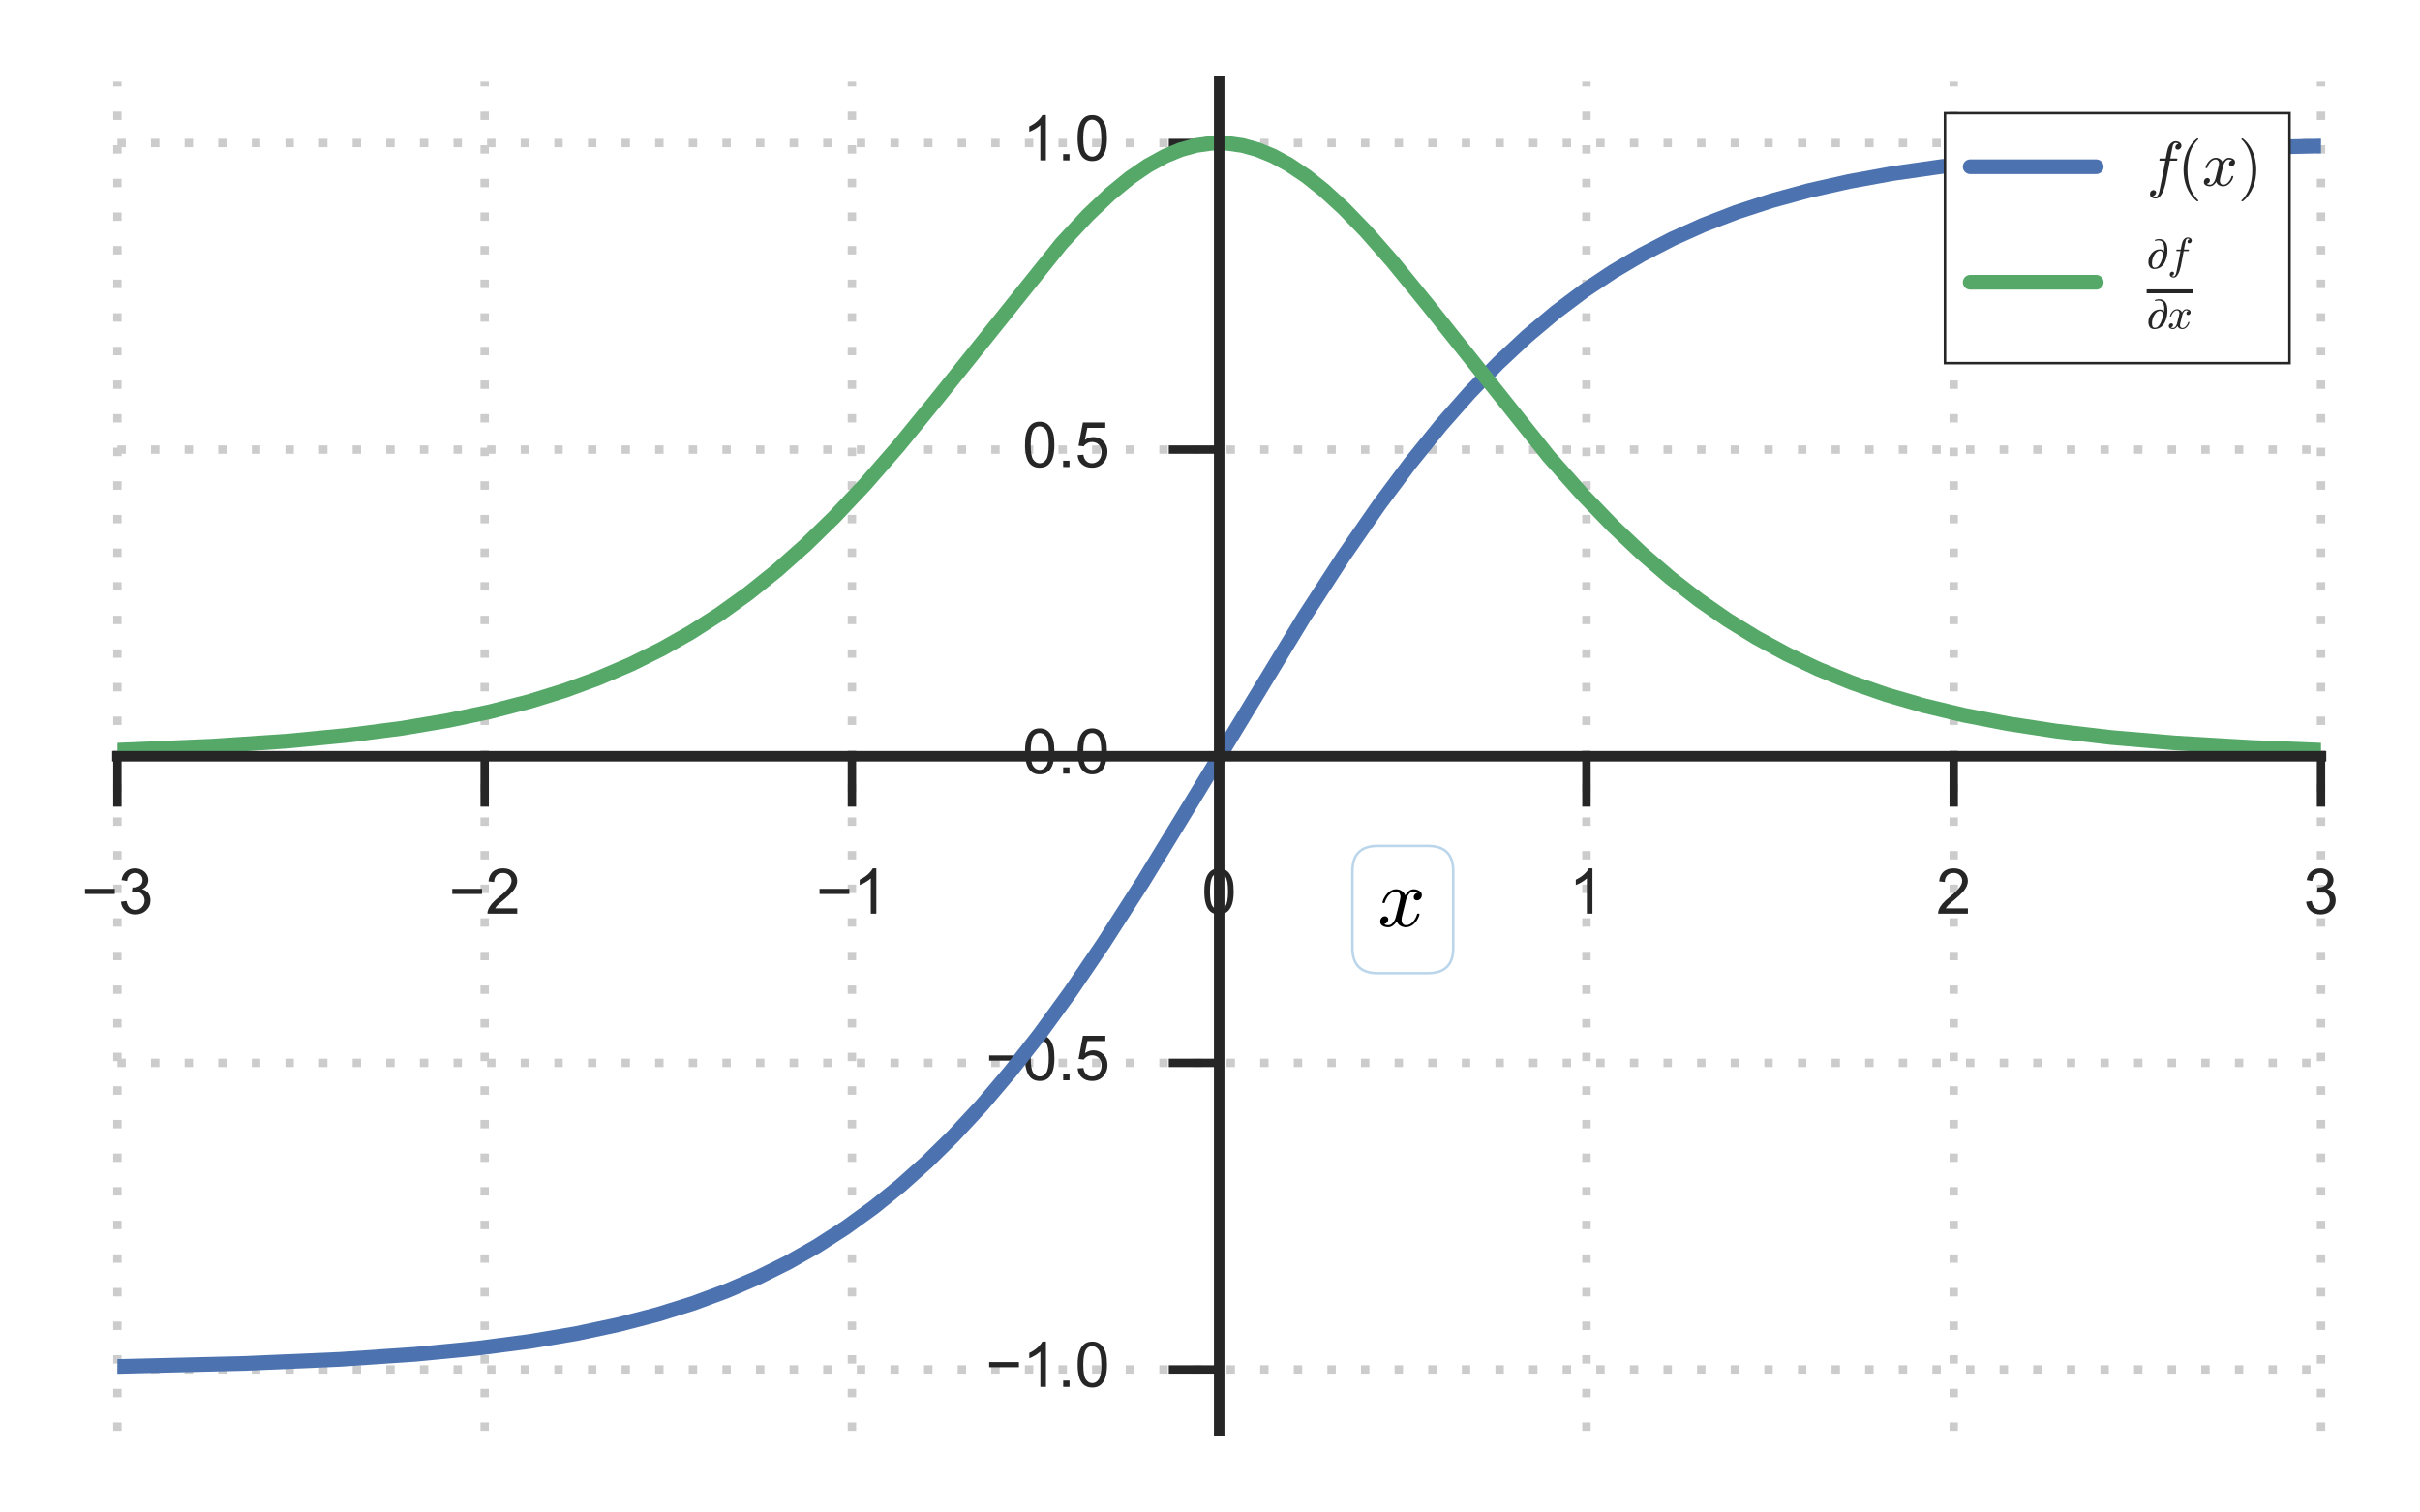 <?xml version="1.0" encoding="UTF-8" standalone="no"?>
<svg
   xmlns:dc="http://purl.org/dc/elements/1.1/"
   xmlns:cc="http://creativecommons.org/ns#"
   xmlns:rdf="http://www.w3.org/1999/02/22-rdf-syntax-ns#"
   xmlns:svg="http://www.w3.org/2000/svg"
   xmlns="http://www.w3.org/2000/svg"
   xmlns:xlink="http://www.w3.org/1999/xlink"
   xmlns:sodipodi="http://sodipodi.sourceforge.net/DTD/sodipodi-0.dtd"
   xmlns:inkscape="http://www.inkscape.org/namespaces/inkscape"
   width="288pt"
   height="180pt"
   viewBox="0 0 288 180"
   version="1.2"
   id="svg236"
   sodipodi:docname="transfer.svg"
   inkscape:version="0.92.4 (5da689c313, 2019-01-14)">
  <sodipodi:namedview
     pagecolor="#ffffff"
     bordercolor="#666666"
     borderopacity="1"
     objecttolerance="10"
     gridtolerance="10"
     guidetolerance="10"
     inkscape:pageopacity="0"
     inkscape:pageshadow="2"
     inkscape:window-width="656"
     inkscape:window-height="480"
     id="namedview238"
     showgrid="false"
     inkscape:zoom="0.89583333"
     inkscape:cx="192"
     inkscape:cy="120"
     inkscape:window-x="0"
     inkscape:window-y="0"
     inkscape:window-maximized="0"
     inkscape:current-layer="svg236" />
  <defs
     id="defs49">
    <g
       id="g41">
      <symbol
         overflow="visible"
         id="glyph0-0">
        <path
           style="stroke:none;"
           d="M 0.316 -1.418 L 0.977 -1.508 C 1.051 -1.133 1.176 -0.863 1.359 -0.699 C 1.539 -0.531 1.762 -0.449 2.023 -0.449 C 2.332 -0.449 2.594 -0.555 2.805 -0.773 C 3.016 -0.984 3.129 -1.254 3.129 -1.566 C 3.129 -1.867 3.023 -2.121 2.828 -2.316 C 2.633 -2.512 2.379 -2.617 2.078 -2.617 C 1.949 -2.617 1.793 -2.586 1.613 -2.543 L 1.688 -3.121 C 1.734 -3.113 1.762 -3.113 1.793 -3.113 C 2.07 -3.113 2.324 -3.18 2.551 -3.328 C 2.773 -3.48 2.887 -3.703 2.887 -4.012 C 2.887 -4.254 2.805 -4.449 2.641 -4.605 C 2.477 -4.762 2.266 -4.844 2.012 -4.844 C 1.754 -4.844 1.539 -4.762 1.363 -4.605 C 1.191 -4.441 1.086 -4.199 1.043 -3.887 L 0.383 -3.996 C 0.457 -4.441 0.645 -4.785 0.93 -5.023 C 1.215 -5.266 1.566 -5.391 1.996 -5.391 C 2.289 -5.391 2.559 -5.324 2.805 -5.199 C 3.047 -5.07 3.234 -4.898 3.367 -4.688 C 3.504 -4.469 3.57 -4.238 3.57 -3.996 C 3.57 -3.758 3.504 -3.547 3.383 -3.359 C 3.254 -3.164 3.066 -3.016 2.828 -2.91 C 3.141 -2.836 3.383 -2.676 3.562 -2.453 C 3.742 -2.219 3.832 -1.926 3.832 -1.582 C 3.832 -1.117 3.66 -0.719 3.316 -0.398 C 2.969 -0.066 2.543 0.09 2.023 0.09 C 1.547 0.09 1.156 -0.047 0.848 -0.328 C 0.531 -0.609 0.359 -0.969 0.316 -1.418 "
           id="path2" />
      </symbol>
      <symbol
         overflow="visible"
         id="glyph0-1">
        <path
           style="stroke:none;"
           d="M 3.773 -0.629 L 3.773 0 L 0.227 0 C 0.219 -0.156 0.246 -0.309 0.309 -0.457 C 0.398 -0.699 0.539 -0.93 0.734 -1.172 C 0.93 -1.402 1.223 -1.672 1.598 -1.988 C 2.184 -2.461 2.574 -2.836 2.781 -3.121 C 2.984 -3.398 3.09 -3.66 3.09 -3.914 C 3.09 -4.172 2.992 -4.395 2.805 -4.574 C 2.617 -4.754 2.379 -4.844 2.078 -4.844 C 1.762 -4.844 1.508 -4.746 1.32 -4.559 C 1.125 -4.363 1.027 -4.102 1.027 -3.766 L 0.352 -3.84 C 0.398 -4.344 0.57 -4.727 0.871 -4.996 C 1.172 -5.258 1.582 -5.391 2.094 -5.391 C 2.602 -5.391 3.016 -5.242 3.316 -4.957 C 3.613 -4.672 3.766 -4.32 3.766 -3.898 C 3.766 -3.684 3.719 -3.473 3.629 -3.262 C 3.539 -3.051 3.398 -2.836 3.195 -2.609 C 2.992 -2.379 2.656 -2.062 2.184 -1.664 C 1.785 -1.336 1.531 -1.109 1.418 -0.988 C 1.305 -0.871 1.215 -0.75 1.141 -0.629 L 3.773 -0.629 "
           id="path5" />
      </symbol>
      <symbol
         overflow="visible"
         id="glyph0-2">
        <path
           style="stroke:none;"
           d="M 2.797 0 L 2.137 0 L 2.137 -4.199 C 1.973 -4.051 1.762 -3.891 1.508 -3.742 C 1.254 -3.594 1.02 -3.48 0.816 -3.406 L 0.816 -4.043 C 1.184 -4.215 1.508 -4.426 1.785 -4.672 C 2.055 -4.914 2.25 -5.152 2.371 -5.391 L 2.797 -5.391 L 2.797 0 "
           id="path8" />
      </symbol>
      <symbol
         overflow="visible"
         id="glyph0-3">
        <path
           style="stroke:none;"
           d="M 0.316 -2.648 C 0.316 -3.277 0.375 -3.789 0.512 -4.176 C 0.637 -4.566 0.832 -4.867 1.086 -5.078 C 1.344 -5.289 1.672 -5.391 2.062 -5.391 C 2.348 -5.391 2.602 -5.332 2.82 -5.211 C 3.031 -5.094 3.211 -4.926 3.352 -4.711 C 3.496 -4.492 3.609 -4.23 3.691 -3.914 C 3.766 -3.602 3.809 -3.172 3.809 -2.648 C 3.809 -2.016 3.742 -1.508 3.613 -1.117 C 3.488 -0.727 3.293 -0.434 3.039 -0.227 C 2.781 -0.016 2.453 0.082 2.062 0.082 C 1.539 0.082 1.133 -0.098 0.84 -0.465 C 0.488 -0.906 0.316 -1.637 0.316 -2.648 M 0.988 -2.648 C 0.988 -1.762 1.086 -1.176 1.297 -0.887 C 1.5 -0.594 1.754 -0.449 2.062 -0.449 C 2.363 -0.449 2.609 -0.594 2.82 -0.887 C 3.031 -1.176 3.137 -1.762 3.137 -2.648 C 3.137 -3.531 3.031 -4.117 2.82 -4.41 C 2.609 -4.695 2.355 -4.844 2.055 -4.844 C 1.746 -4.844 1.508 -4.719 1.328 -4.461 C 1.102 -4.133 0.988 -3.523 0.988 -2.648 "
           id="path11" />
      </symbol>
      <symbol
         overflow="visible"
         id="glyph0-4">
        <path
           style="stroke:none;"
           d="M 0.684 0 L 0.684 -0.75 L 1.434 -0.75 L 1.434 0 L 0.684 0 "
           id="path14" />
      </symbol>
      <symbol
         overflow="visible"
         id="glyph0-5">
        <path
           style="stroke:none;"
           d="M 0.316 -1.41 L 1.004 -1.461 C 1.051 -1.125 1.172 -0.871 1.359 -0.703 C 1.547 -0.531 1.77 -0.449 2.031 -0.449 C 2.348 -0.449 2.617 -0.57 2.844 -0.809 C 3.059 -1.051 3.172 -1.363 3.172 -1.762 C 3.172 -2.137 3.059 -2.43 2.852 -2.648 C 2.641 -2.863 2.363 -2.977 2.023 -2.977 C 1.816 -2.977 1.621 -2.926 1.449 -2.828 C 1.273 -2.73 1.141 -2.609 1.051 -2.461 L 0.426 -2.535 L 0.945 -5.297 L 3.613 -5.297 L 3.613 -4.664 L 1.477 -4.664 L 1.184 -3.227 C 1.508 -3.449 1.844 -3.562 2.199 -3.562 C 2.664 -3.562 3.059 -3.398 3.383 -3.074 C 3.703 -2.746 3.871 -2.332 3.871 -1.824 C 3.871 -1.336 3.727 -0.914 3.441 -0.562 C 3.098 -0.129 2.633 0.082 2.031 0.082 C 1.547 0.082 1.148 -0.051 0.84 -0.324 C 0.523 -0.594 0.352 -0.953 0.316 -1.41 "
           id="path17" />
      </symbol>
      <symbol
         overflow="visible"
         id="glyph1-0">
        <path
           style="stroke:none;"
           d="M 0.781 -0.289 C 0.898 -0.191 1.059 -0.148 1.281 -0.148 C 1.48 -0.148 1.672 -0.25 1.828 -0.449 C 1.988 -0.648 2.102 -0.871 2.16 -1.109 L 2.609 -2.879 C 2.68 -3.199 2.719 -3.422 2.719 -3.539 C 2.719 -3.699 2.672 -3.852 2.578 -3.969 C 2.48 -4.09 2.352 -4.16 2.191 -4.16 C 1.98 -4.16 1.781 -4.09 1.602 -3.961 C 1.41 -3.82 1.25 -3.648 1.129 -3.449 C 1 -3.25 0.91 -3.039 0.859 -2.84 C 0.84 -2.801 0.82 -2.781 0.781 -2.781 L 0.66 -2.781 C 0.602 -2.781 0.578 -2.809 0.578 -2.871 L 0.578 -2.898 C 0.641 -3.141 0.75 -3.379 0.91 -3.621 C 1.07 -3.859 1.262 -4.051 1.488 -4.199 C 1.711 -4.34 1.949 -4.422 2.211 -4.422 C 2.449 -4.422 2.672 -4.352 2.871 -4.219 C 3.07 -4.09 3.211 -3.91 3.289 -3.691 C 3.398 -3.891 3.539 -4.07 3.719 -4.211 C 3.898 -4.352 4.09 -4.422 4.309 -4.422 C 4.449 -4.422 4.602 -4.391 4.75 -4.34 C 4.898 -4.289 5.02 -4.211 5.121 -4.109 C 5.211 -4.012 5.262 -3.879 5.262 -3.719 C 5.262 -3.551 5.199 -3.398 5.09 -3.281 C 4.98 -3.16 4.84 -3.102 4.68 -3.102 C 4.57 -3.102 4.48 -3.129 4.41 -3.199 C 4.328 -3.27 4.301 -3.359 4.301 -3.461 C 4.301 -3.602 4.34 -3.719 4.441 -3.828 C 4.539 -3.93 4.648 -4 4.789 -4.02 C 4.672 -4.109 4.5 -4.16 4.289 -4.16 C 4.07 -4.16 3.891 -4.059 3.73 -3.859 C 3.57 -3.66 3.461 -3.441 3.398 -3.199 L 2.961 -1.43 C 2.879 -1.16 2.852 -0.941 2.852 -0.77 C 2.852 -0.602 2.891 -0.449 2.988 -0.328 C 3.09 -0.211 3.219 -0.148 3.379 -0.148 C 3.691 -0.148 3.969 -0.281 4.211 -0.559 C 4.449 -0.84 4.621 -1.141 4.699 -1.469 C 4.711 -1.512 4.738 -1.531 4.781 -1.531 L 4.898 -1.531 C 4.922 -1.531 4.941 -1.52 4.961 -1.5 C 4.98 -1.48 4.988 -1.461 4.988 -1.441 C 4.988 -1.43 4.98 -1.422 4.98 -1.41 C 4.879 -1.012 4.68 -0.66 4.379 -0.359 C 4.078 -0.051 3.738 0.102 3.359 0.102 C 3.109 0.102 2.891 0.031 2.691 -0.09 C 2.488 -0.211 2.359 -0.391 2.281 -0.621 C 2.172 -0.422 2.02 -0.25 1.84 -0.109 C 1.66 0.031 1.461 0.102 1.262 0.102 C 1.109 0.102 0.961 0.07 0.809 0.031 C 0.66 -0.012 0.539 -0.09 0.449 -0.191 C 0.352 -0.289 0.309 -0.43 0.309 -0.59 C 0.309 -0.75 0.359 -0.891 0.469 -1.02 C 0.57 -1.141 0.711 -1.211 0.879 -1.211 C 0.98 -1.211 1.07 -1.172 1.148 -1.109 C 1.23 -1.039 1.27 -0.949 1.27 -0.852 C 1.27 -0.711 1.219 -0.578 1.129 -0.48 C 1.031 -0.379 0.922 -0.309 0.781 -0.289 "
           id="path20" />
      </symbol>
      <symbol
         overflow="visible"
         id="glyph2-0">
        <path
           style="stroke:none;"
           d="M 0.727 1.23 C 0.816 1.297 0.93 1.336 1.066 1.336 C 1.246 1.336 1.387 1.133 1.5 0.742 C 1.547 0.547 1.672 -0.066 1.883 -1.133 L 2.227 -2.969 L 1.582 -2.969 C 1.531 -2.969 1.508 -3 1.508 -3.066 C 1.523 -3.172 1.559 -3.234 1.605 -3.234 L 2.273 -3.234 L 2.363 -3.719 C 2.391 -3.871 2.414 -3.996 2.445 -4.109 C 2.469 -4.215 2.488 -4.32 2.52 -4.41 C 2.551 -4.5 2.586 -4.605 2.648 -4.727 C 2.73 -4.891 2.844 -5.023 2.992 -5.129 C 3.137 -5.234 3.293 -5.289 3.465 -5.289 C 3.57 -5.289 3.676 -5.266 3.781 -5.227 C 3.887 -5.184 3.969 -5.121 4.035 -5.047 C 4.102 -4.965 4.141 -4.867 4.141 -4.762 C 4.141 -4.629 4.094 -4.516 4.012 -4.426 C 3.922 -4.336 3.824 -4.289 3.703 -4.289 C 3.621 -4.289 3.555 -4.312 3.496 -4.363 C 3.434 -4.41 3.414 -4.477 3.414 -4.559 C 3.414 -4.664 3.449 -4.762 3.523 -4.844 C 3.602 -4.926 3.691 -4.973 3.801 -4.988 C 3.703 -5.055 3.594 -5.094 3.457 -5.094 C 3.383 -5.094 3.309 -5.055 3.238 -4.988 C 3.172 -4.914 3.129 -4.836 3.113 -4.762 C 3.082 -4.629 3.008 -4.281 2.902 -3.727 L 2.812 -3.234 L 3.586 -3.234 C 3.629 -3.234 3.66 -3.195 3.66 -3.137 C 3.652 -3.121 3.645 -3.098 3.637 -3.066 C 3.629 -3.039 3.621 -3.008 3.609 -2.992 C 3.594 -2.977 3.578 -2.969 3.562 -2.969 L 2.762 -2.969 L 2.414 -1.141 C 2.371 -0.871 2.316 -0.602 2.258 -0.328 C 2.199 -0.059 2.121 0.219 2.016 0.512 C 1.914 0.797 1.785 1.043 1.621 1.238 C 1.453 1.434 1.266 1.531 1.051 1.531 C 0.879 1.531 0.727 1.477 0.594 1.387 C 0.457 1.289 0.398 1.164 0.398 1.004 C 0.398 0.871 0.434 0.758 0.516 0.668 C 0.602 0.578 0.703 0.531 0.832 0.531 C 0.906 0.531 0.977 0.555 1.035 0.609 C 1.094 0.652 1.125 0.719 1.125 0.801 C 1.125 0.906 1.078 1.004 1.004 1.094 C 0.922 1.184 0.832 1.23 0.727 1.23 "
           id="path23" />
      </symbol>
      <symbol
         overflow="visible"
         id="glyph2-1">
        <path
           style="stroke:none;"
           d="M 0.586 -0.219 C 0.676 -0.141 0.797 -0.113 0.961 -0.113 C 1.109 -0.113 1.254 -0.188 1.371 -0.336 C 1.492 -0.488 1.574 -0.652 1.621 -0.832 L 1.957 -2.16 C 2.012 -2.398 2.039 -2.566 2.039 -2.656 C 2.039 -2.773 2.004 -2.887 1.934 -2.977 C 1.859 -3.066 1.762 -3.121 1.641 -3.121 C 1.484 -3.121 1.336 -3.066 1.199 -2.969 C 1.059 -2.863 0.938 -2.738 0.848 -2.586 C 0.75 -2.438 0.684 -2.281 0.645 -2.129 C 0.629 -2.102 0.613 -2.086 0.586 -2.086 L 0.496 -2.086 C 0.449 -2.086 0.434 -2.109 0.434 -2.152 L 0.434 -2.176 C 0.48 -2.355 0.562 -2.535 0.684 -2.715 C 0.801 -2.895 0.945 -3.039 1.117 -3.148 C 1.281 -3.254 1.461 -3.316 1.656 -3.316 C 1.836 -3.316 2.004 -3.262 2.152 -3.164 C 2.301 -3.066 2.406 -2.934 2.469 -2.766 C 2.551 -2.918 2.656 -3.051 2.789 -3.156 C 2.926 -3.262 3.066 -3.316 3.234 -3.316 C 3.336 -3.316 3.449 -3.293 3.562 -3.254 C 3.676 -3.219 3.766 -3.156 3.84 -3.082 C 3.906 -3.008 3.945 -2.91 3.945 -2.789 C 3.945 -2.664 3.898 -2.551 3.816 -2.461 C 3.734 -2.371 3.629 -2.324 3.512 -2.324 C 3.426 -2.324 3.359 -2.348 3.309 -2.398 C 3.246 -2.453 3.227 -2.52 3.227 -2.594 C 3.227 -2.699 3.254 -2.789 3.328 -2.871 C 3.406 -2.949 3.488 -3 3.594 -3.016 C 3.504 -3.082 3.375 -3.121 3.219 -3.121 C 3.051 -3.121 2.918 -3.047 2.797 -2.895 C 2.676 -2.746 2.594 -2.578 2.551 -2.398 L 2.219 -1.074 C 2.16 -0.871 2.137 -0.703 2.137 -0.578 C 2.137 -0.449 2.168 -0.336 2.242 -0.246 C 2.316 -0.156 2.414 -0.113 2.535 -0.113 C 2.766 -0.113 2.977 -0.211 3.156 -0.422 C 3.336 -0.629 3.465 -0.855 3.523 -1.102 C 3.531 -1.133 3.555 -1.148 3.586 -1.148 L 3.676 -1.148 C 3.691 -1.148 3.703 -1.141 3.719 -1.125 C 3.734 -1.109 3.742 -1.094 3.742 -1.078 C 3.742 -1.074 3.734 -1.066 3.734 -1.059 C 3.66 -0.758 3.512 -0.496 3.285 -0.27 C 3.059 -0.039 2.805 0.074 2.52 0.074 C 2.332 0.074 2.168 0.023 2.016 -0.066 C 1.867 -0.156 1.77 -0.293 1.711 -0.465 C 1.629 -0.316 1.516 -0.188 1.379 -0.082 C 1.246 0.023 1.094 0.074 0.945 0.074 C 0.832 0.074 0.719 0.051 0.609 0.023 C 0.496 -0.008 0.406 -0.066 0.336 -0.141 C 0.262 -0.219 0.234 -0.324 0.234 -0.441 C 0.234 -0.562 0.27 -0.668 0.352 -0.766 C 0.426 -0.855 0.531 -0.906 0.66 -0.906 C 0.734 -0.906 0.801 -0.879 0.863 -0.832 C 0.922 -0.781 0.953 -0.711 0.953 -0.637 C 0.953 -0.531 0.914 -0.434 0.848 -0.359 C 0.773 -0.285 0.691 -0.234 0.586 -0.219 "
           id="path26" />
      </symbol>
      <symbol
         overflow="visible"
         id="glyph3-0">
        <path
           style="stroke:none;"
           d="M 2.324 1.852 C 2.039 1.629 1.801 1.379 1.605 1.094 C 1.402 0.809 1.238 0.504 1.109 0.188 C 0.984 -0.129 0.887 -0.465 0.824 -0.816 C 0.758 -1.164 0.727 -1.516 0.727 -1.875 C 0.727 -2.234 0.758 -2.586 0.824 -2.941 C 0.887 -3.285 0.984 -3.621 1.117 -3.953 C 1.246 -4.273 1.41 -4.582 1.613 -4.867 C 1.816 -5.152 2.055 -5.398 2.324 -5.609 C 2.324 -5.617 2.332 -5.625 2.363 -5.625 L 2.43 -5.625 C 2.445 -5.625 2.453 -5.617 2.469 -5.602 C 2.484 -5.586 2.488 -5.574 2.488 -5.559 C 2.488 -5.535 2.484 -5.52 2.477 -5.512 C 2.227 -5.273 2.023 -5.012 1.859 -4.738 C 1.695 -4.469 1.566 -4.176 1.469 -3.871 C 1.371 -3.555 1.305 -3.238 1.262 -2.91 C 1.215 -2.578 1.191 -2.234 1.191 -1.875 C 1.191 -0.285 1.613 0.914 2.469 1.738 C 2.484 1.754 2.488 1.77 2.488 1.801 C 2.488 1.816 2.484 1.828 2.469 1.844 C 2.453 1.859 2.445 1.867 2.43 1.867 L 2.363 1.867 C 2.332 1.867 2.324 1.859 2.324 1.852 "
           id="path29" />
      </symbol>
      <symbol
         overflow="visible"
         id="glyph3-1">
        <path
           style="stroke:none;"
           d="M 0.488 1.867 C 0.441 1.867 0.422 1.844 0.422 1.801 C 0.422 1.777 0.422 1.762 0.434 1.754 C 1.289 0.914 1.719 -0.285 1.719 -1.875 C 1.719 -3.465 1.289 -4.672 0.449 -5.496 C 0.426 -5.504 0.422 -5.527 0.422 -5.559 C 0.422 -5.574 0.426 -5.586 0.441 -5.602 C 0.457 -5.617 0.473 -5.625 0.488 -5.625 L 0.555 -5.625 C 0.57 -5.625 0.578 -5.617 0.594 -5.609 C 0.953 -5.324 1.254 -4.98 1.492 -4.574 C 1.734 -4.172 1.906 -3.734 2.016 -3.277 C 2.121 -2.82 2.184 -2.355 2.184 -1.875 C 2.184 -1.516 2.152 -1.172 2.094 -0.824 C 2.031 -0.48 1.934 -0.148 1.809 0.18 C 1.672 0.512 1.508 0.809 1.312 1.094 C 1.109 1.379 0.871 1.629 0.594 1.852 C 0.578 1.859 0.57 1.867 0.555 1.867 L 0.488 1.867 "
           id="path32" />
      </symbol>
      <symbol
         overflow="visible"
         id="glyph4-0">
        <path
           style="stroke:none;"
           d="M 0.508 0.859 C 0.57 0.91 0.652 0.934 0.746 0.934 C 0.871 0.934 0.973 0.793 1.051 0.52 C 1.082 0.383 1.172 -0.047 1.316 -0.793 L 1.559 -2.078 L 1.109 -2.078 C 1.07 -2.078 1.055 -2.102 1.055 -2.148 C 1.066 -2.223 1.094 -2.262 1.125 -2.262 L 1.59 -2.262 L 1.652 -2.605 C 1.676 -2.711 1.691 -2.797 1.711 -2.879 C 1.727 -2.949 1.742 -3.023 1.766 -3.086 C 1.785 -3.148 1.812 -3.223 1.852 -3.309 C 1.91 -3.422 1.988 -3.516 2.094 -3.59 C 2.195 -3.664 2.305 -3.703 2.426 -3.703 C 2.5 -3.703 2.574 -3.684 2.645 -3.66 C 2.719 -3.629 2.777 -3.586 2.824 -3.535 C 2.871 -3.477 2.898 -3.406 2.898 -3.332 C 2.898 -3.238 2.867 -3.16 2.809 -3.098 C 2.746 -3.035 2.676 -3.004 2.594 -3.004 C 2.535 -3.004 2.488 -3.02 2.445 -3.055 C 2.406 -3.086 2.391 -3.133 2.391 -3.191 C 2.391 -3.266 2.414 -3.332 2.469 -3.391 C 2.52 -3.449 2.582 -3.48 2.66 -3.492 C 2.594 -3.539 2.516 -3.566 2.422 -3.566 C 2.367 -3.566 2.316 -3.539 2.27 -3.492 C 2.223 -3.438 2.188 -3.387 2.18 -3.332 C 2.156 -3.238 2.105 -2.996 2.031 -2.609 L 1.969 -2.262 L 2.508 -2.262 C 2.539 -2.262 2.562 -2.238 2.562 -2.195 C 2.559 -2.184 2.551 -2.168 2.547 -2.148 C 2.539 -2.125 2.535 -2.105 2.523 -2.094 C 2.516 -2.086 2.504 -2.078 2.492 -2.078 L 1.934 -2.078 L 1.691 -0.797 C 1.66 -0.609 1.621 -0.422 1.582 -0.23 C 1.539 -0.043 1.484 0.152 1.414 0.355 C 1.34 0.555 1.25 0.73 1.133 0.867 C 1.02 1.004 0.887 1.07 0.734 1.07 C 0.613 1.07 0.508 1.035 0.414 0.973 C 0.32 0.902 0.277 0.812 0.277 0.703 C 0.277 0.609 0.305 0.531 0.363 0.469 C 0.422 0.402 0.492 0.371 0.582 0.371 C 0.637 0.371 0.684 0.387 0.723 0.426 C 0.766 0.457 0.789 0.504 0.789 0.562 C 0.789 0.637 0.758 0.703 0.703 0.766 C 0.645 0.828 0.582 0.859 0.508 0.859 "
           id="path35" />
      </symbol>
      <symbol
         overflow="visible"
         id="glyph4-1">
        <path
           style="stroke:none;"
           d="M 0.41 -0.152 C 0.473 -0.102 0.555 -0.078 0.672 -0.078 C 0.777 -0.078 0.875 -0.133 0.961 -0.234 C 1.043 -0.34 1.102 -0.457 1.133 -0.582 L 1.371 -1.512 C 1.406 -1.68 1.43 -1.797 1.43 -1.859 C 1.43 -1.941 1.402 -2.02 1.355 -2.086 C 1.301 -2.148 1.234 -2.184 1.148 -2.184 C 1.039 -2.184 0.934 -2.148 0.84 -2.078 C 0.742 -2.004 0.656 -1.918 0.594 -1.812 C 0.523 -1.707 0.477 -1.598 0.453 -1.492 C 0.441 -1.469 0.43 -1.461 0.41 -1.461 L 0.348 -1.461 C 0.316 -1.461 0.305 -1.477 0.305 -1.508 L 0.305 -1.523 C 0.336 -1.648 0.395 -1.773 0.477 -1.902 C 0.562 -2.027 0.66 -2.125 0.781 -2.203 C 0.898 -2.277 1.023 -2.32 1.16 -2.32 C 1.285 -2.32 1.402 -2.285 1.508 -2.215 C 1.613 -2.148 1.684 -2.055 1.727 -1.938 C 1.785 -2.043 1.859 -2.137 1.953 -2.211 C 2.047 -2.285 2.148 -2.32 2.262 -2.32 C 2.336 -2.32 2.414 -2.305 2.492 -2.277 C 2.574 -2.254 2.637 -2.211 2.688 -2.156 C 2.734 -2.105 2.762 -2.035 2.762 -1.953 C 2.762 -1.863 2.73 -1.785 2.672 -1.723 C 2.613 -1.66 2.539 -1.629 2.457 -1.629 C 2.398 -1.629 2.352 -1.645 2.316 -1.68 C 2.273 -1.715 2.258 -1.766 2.258 -1.816 C 2.258 -1.891 2.277 -1.953 2.332 -2.012 C 2.383 -2.062 2.441 -2.102 2.516 -2.109 C 2.453 -2.156 2.363 -2.184 2.254 -2.184 C 2.137 -2.184 2.043 -2.133 1.957 -2.027 C 1.875 -1.922 1.816 -1.805 1.785 -1.68 L 1.555 -0.75 C 1.512 -0.609 1.496 -0.492 1.496 -0.402 C 1.496 -0.316 1.516 -0.234 1.57 -0.172 C 1.621 -0.109 1.691 -0.078 1.773 -0.078 C 1.938 -0.078 2.086 -0.148 2.211 -0.293 C 2.336 -0.441 2.426 -0.598 2.469 -0.773 C 2.473 -0.793 2.488 -0.805 2.508 -0.805 L 2.574 -0.805 C 2.582 -0.805 2.594 -0.797 2.605 -0.789 C 2.613 -0.777 2.621 -0.766 2.621 -0.758 C 2.621 -0.75 2.613 -0.746 2.613 -0.742 C 2.562 -0.531 2.457 -0.348 2.301 -0.188 C 2.141 -0.027 1.965 0.051 1.766 0.051 C 1.633 0.051 1.516 0.016 1.414 -0.047 C 1.309 -0.109 1.238 -0.203 1.195 -0.324 C 1.141 -0.219 1.059 -0.133 0.965 -0.059 C 0.871 0.016 0.766 0.051 0.66 0.051 C 0.582 0.051 0.504 0.035 0.426 0.016 C 0.348 -0.004 0.285 -0.047 0.234 -0.102 C 0.184 -0.152 0.164 -0.227 0.164 -0.309 C 0.164 -0.395 0.188 -0.469 0.246 -0.535 C 0.301 -0.598 0.371 -0.637 0.461 -0.637 C 0.516 -0.637 0.562 -0.613 0.605 -0.582 C 0.645 -0.547 0.668 -0.5 0.668 -0.445 C 0.668 -0.371 0.641 -0.305 0.594 -0.254 C 0.539 -0.199 0.484 -0.164 0.41 -0.152 "
           id="path38" />
      </symbol>
    </g>
    <clipPath
       id="clip1">
      <path
         d="M 13.969 16 L 276.219 16 L 276.219 164 L 13.969 164 Z M 13.969 16 "
         id="path43" />
    </clipPath>
    <clipPath
       id="clip2">
      <path
         d="M 13.969 16 L 276.219 16 L 276.219 91 L 13.969 91 Z M 13.969 16 "
         id="path46" />
    </clipPath>
  </defs>
  <g
     id="surface86">
    <rect
       x="0"
       y="0"
       width="288"
       height="180"
       style="fill:rgb(100%,100%,100%);fill-opacity:1;stroke:none;"
       id="rect51" />
    <path
       style=" stroke:none;fill-rule:nonzero;fill:rgb(100%,100%,100%);fill-opacity:1;"
       d="M 13.969 170.281 L 276.219 170.281 L 276.219 9.719 L 13.969 9.719 Z M 13.969 170.281 "
       id="path53" />
    <path
       style="fill:none;stroke-width:1;stroke-linecap:butt;stroke-linejoin:round;stroke:rgb(79.999%,79.999%,79.999%);stroke-opacity:1;stroke-dasharray:1,3;stroke-miterlimit:10;"
       d="M 13.969 9.719 L 13.969 170.281 "
       transform="matrix(1,0,0,-1,0,180)"
       id="path55" />
    <path
       style="fill:none;stroke-width:1;stroke-linecap:butt;stroke-linejoin:round;stroke:rgb(14.999%,14.999%,14.999%);stroke-opacity:1;stroke-miterlimit:10;"
       d="M 13.969 90 L 13.969 84 "
       transform="matrix(1,0,0,-1,0,180)"
       id="path57" />
    <g
       style="fill:rgb(14.999%,14.999%,14.999%);fill-opacity:1;"
       id="g61">
      <use
         xlink:href="#glyph0-0"
         x="14.076"
         y="108.734"
         id="use59" />
    </g>
    <path
       style=" stroke:none;fill-rule:nonzero;fill:rgb(14.999%,14.999%,14.999%);fill-opacity:1;"
       d="M 13.656 106.395 L 10.117 106.395 L 10.117 105.781 L 13.656 105.781 L 13.656 106.395 "
       id="path63" />
    <path
       style="fill:none;stroke-width:1;stroke-linecap:butt;stroke-linejoin:round;stroke:rgb(79.999%,79.999%,79.999%);stroke-opacity:1;stroke-dasharray:1,3;stroke-miterlimit:10;"
       d="M 57.68 9.719 L 57.68 170.281 "
       transform="matrix(1,0,0,-1,0,180)"
       id="path65" />
    <path
       style="fill:none;stroke-width:1;stroke-linecap:butt;stroke-linejoin:round;stroke:rgb(14.999%,14.999%,14.999%);stroke-opacity:1;stroke-miterlimit:10;"
       d="M 57.68 90 L 57.68 84 "
       transform="matrix(1,0,0,-1,0,180)"
       id="path67" />
    <g
       style="fill:rgb(14.999%,14.999%,14.999%);fill-opacity:1;"
       id="g71">
      <use
         xlink:href="#glyph0-1"
         x="57.784"
         y="108.734"
         id="use69" />
    </g>
    <path
       style=" stroke:none;fill-rule:nonzero;fill:rgb(14.999%,14.999%,14.999%);fill-opacity:1;"
       d="M 57.363 106.395 L 53.824 106.395 L 53.824 105.781 L 57.363 105.781 L 57.363 106.395 "
       id="path73" />
    <path
       style="fill:none;stroke-width:1;stroke-linecap:butt;stroke-linejoin:round;stroke:rgb(79.999%,79.999%,79.999%);stroke-opacity:1;stroke-dasharray:1,3;stroke-miterlimit:10;"
       d="M 101.387 9.719 L 101.387 170.281 "
       transform="matrix(1,0,0,-1,0,180)"
       id="path75" />
    <path
       style="fill:none;stroke-width:1;stroke-linecap:butt;stroke-linejoin:round;stroke:rgb(14.999%,14.999%,14.999%);stroke-opacity:1;stroke-miterlimit:10;"
       d="M 101.387 90 L 101.387 84 "
       transform="matrix(1,0,0,-1,0,180)"
       id="path77" />
    <g
       style="fill:rgb(14.999%,14.999%,14.999%);fill-opacity:1;"
       id="g81">
      <use
         xlink:href="#glyph0-2"
         x="101.492"
         y="108.734"
         id="use79" />
    </g>
    <path
       style=" stroke:none;fill-rule:nonzero;fill:rgb(14.999%,14.999%,14.999%);fill-opacity:1;"
       d="M 101.074 106.395 L 97.531 106.395 L 97.531 105.781 L 101.074 105.781 L 101.074 106.395 "
       id="path83" />
    <path
       style="fill:none;stroke-width:1;stroke-linecap:butt;stroke-linejoin:round;stroke:rgb(79.999%,79.999%,79.999%);stroke-opacity:1;stroke-dasharray:1,3;stroke-miterlimit:10;"
       d="M 145.094 9.719 L 145.094 170.281 "
       transform="matrix(1,0,0,-1,0,180)"
       id="path85" />
    <path
       style="fill:none;stroke-width:1;stroke-linecap:butt;stroke-linejoin:round;stroke:rgb(14.999%,14.999%,14.999%);stroke-opacity:1;stroke-miterlimit:10;"
       d="M 145.094 90 L 145.094 84 "
       transform="matrix(1,0,0,-1,0,180)"
       id="path87" />
    <g
       style="fill:rgb(14.999%,14.999%,14.999%);fill-opacity:1;"
       id="g91">
      <use
         xlink:href="#glyph0-3"
         x="143.008"
         y="108.734"
         id="use89" />
    </g>
    <path
       style="fill:none;stroke-width:1;stroke-linecap:butt;stroke-linejoin:round;stroke:rgb(79.999%,79.999%,79.999%);stroke-opacity:1;stroke-dasharray:1,3;stroke-miterlimit:10;"
       d="M 188.801 9.719 L 188.801 170.281 "
       transform="matrix(1,0,0,-1,0,180)"
       id="path93" />
    <path
       style="fill:none;stroke-width:1;stroke-linecap:butt;stroke-linejoin:round;stroke:rgb(14.999%,14.999%,14.999%);stroke-opacity:1;stroke-miterlimit:10;"
       d="M 188.801 90 L 188.801 84 "
       transform="matrix(1,0,0,-1,0,180)"
       id="path95" />
    <g
       style="fill:rgb(14.999%,14.999%,14.999%);fill-opacity:1;"
       id="g99">
      <use
         xlink:href="#glyph0-2"
         x="186.716"
         y="108.734"
         id="use97" />
    </g>
    <path
       style="fill:none;stroke-width:1;stroke-linecap:butt;stroke-linejoin:round;stroke:rgb(79.999%,79.999%,79.999%);stroke-opacity:1;stroke-dasharray:1,3;stroke-miterlimit:10;"
       d="M 232.508 9.719 L 232.508 170.281 "
       transform="matrix(1,0,0,-1,0,180)"
       id="path101" />
    <path
       style="fill:none;stroke-width:1;stroke-linecap:butt;stroke-linejoin:round;stroke:rgb(14.999%,14.999%,14.999%);stroke-opacity:1;stroke-miterlimit:10;"
       d="M 232.508 90 L 232.508 84 "
       transform="matrix(1,0,0,-1,0,180)"
       id="path103" />
    <g
       style="fill:rgb(14.999%,14.999%,14.999%);fill-opacity:1;"
       id="g107">
      <use
         xlink:href="#glyph0-1"
         x="230.424"
         y="108.734"
         id="use105" />
    </g>
    <path
       style="fill:none;stroke-width:1;stroke-linecap:butt;stroke-linejoin:round;stroke:rgb(79.999%,79.999%,79.999%);stroke-opacity:1;stroke-dasharray:1,3;stroke-miterlimit:10;"
       d="M 276.219 9.719 L 276.219 170.281 "
       transform="matrix(1,0,0,-1,0,180)"
       id="path109" />
    <path
       style="fill:none;stroke-width:1;stroke-linecap:butt;stroke-linejoin:round;stroke:rgb(14.999%,14.999%,14.999%);stroke-opacity:1;stroke-miterlimit:10;"
       d="M 276.219 90 L 276.219 84 "
       transform="matrix(1,0,0,-1,0,180)"
       id="path111" />
    <g
       style="fill:rgb(14.999%,14.999%,14.999%);fill-opacity:1;"
       id="g115">
      <use
         xlink:href="#glyph0-0"
         x="274.132"
         y="108.734"
         id="use113" />
    </g>
    <path
       style="fill:none;stroke-width:1;stroke-linecap:butt;stroke-linejoin:round;stroke:rgb(79.999%,79.999%,79.999%);stroke-opacity:1;stroke-dasharray:1,3;stroke-miterlimit:10;"
       d="M 13.969 17.02 L 276.219 17.02 "
       transform="matrix(1,0,0,-1,0,180)"
       id="path117" />
    <path
       style="fill:none;stroke-width:1;stroke-linecap:butt;stroke-linejoin:round;stroke:rgb(14.999%,14.999%,14.999%);stroke-opacity:1;stroke-miterlimit:10;"
       d="M 145.094 17.02 L 139.094 17.02 "
       transform="matrix(1,0,0,-1,0,180)"
       id="path119" />
    <g
       style="fill:rgb(14.999%,14.999%,14.999%);fill-opacity:1;"
       id="g127">
      <use
         xlink:href="#glyph0-2"
         x="121.677"
         y="165.052"
         id="use121" />
      <use
         xlink:href="#glyph0-4"
         x="125.847"
         y="165.052"
         id="use123" />
      <use
         xlink:href="#glyph0-3"
         x="127.932"
         y="165.052"
         id="use125" />
    </g>
    <path
       style=" stroke:none;fill-rule:nonzero;fill:rgb(14.999%,14.999%,14.999%);fill-opacity:1;"
       d="M 121.258 162.711 L 117.719 162.711 L 117.719 162.098 L 121.258 162.098 L 121.258 162.711 "
       id="path129" />
    <path
       style="fill:none;stroke-width:1;stroke-linecap:butt;stroke-linejoin:round;stroke:rgb(79.999%,79.999%,79.999%);stroke-opacity:1;stroke-dasharray:1,3;stroke-miterlimit:10;"
       d="M 13.969 53.508 L 276.219 53.508 "
       transform="matrix(1,0,0,-1,0,180)"
       id="path131" />
    <path
       style="fill:none;stroke-width:1;stroke-linecap:butt;stroke-linejoin:round;stroke:rgb(14.999%,14.999%,14.999%);stroke-opacity:1;stroke-miterlimit:10;"
       d="M 145.094 53.508 L 139.094 53.508 "
       transform="matrix(1,0,0,-1,0,180)"
       id="path133" />
    <g
       style="fill:rgb(14.999%,14.999%,14.999%);fill-opacity:1;"
       id="g141">
      <use
         xlink:href="#glyph0-3"
         x="121.677"
         y="128.561"
         id="use135" />
      <use
         xlink:href="#glyph0-4"
         x="125.847"
         y="128.561"
         id="use137" />
      <use
         xlink:href="#glyph0-5"
         x="127.932"
         y="128.561"
         id="use139" />
    </g>
    <path
       style=" stroke:none;fill-rule:nonzero;fill:rgb(14.999%,14.999%,14.999%);fill-opacity:1;"
       d="M 121.258 126.223 L 117.719 126.223 L 117.719 125.605 L 121.258 125.605 L 121.258 126.223 "
       id="path143" />
    <path
       style="fill:none;stroke-width:1;stroke-linecap:butt;stroke-linejoin:round;stroke:rgb(79.999%,79.999%,79.999%);stroke-opacity:1;stroke-dasharray:1,3;stroke-miterlimit:10;"
       d="M 13.969 90 L 276.219 90 "
       transform="matrix(1,0,0,-1,0,180)"
       id="path145" />
    <path
       style="fill:none;stroke-width:1;stroke-linecap:butt;stroke-linejoin:round;stroke:rgb(14.999%,14.999%,14.999%);stroke-opacity:1;stroke-miterlimit:10;"
       d="M 145.094 90 L 139.094 90 "
       transform="matrix(1,0,0,-1,0,180)"
       id="path147" />
    <g
       style="fill:rgb(14.999%,14.999%,14.999%);fill-opacity:1;"
       id="g155">
      <use
         xlink:href="#glyph0-3"
         x="121.672"
         y="92.07"
         id="use149" />
      <use
         xlink:href="#glyph0-4"
         x="125.842"
         y="92.07"
         id="use151" />
      <use
         xlink:href="#glyph0-3"
         x="127.927"
         y="92.07"
         id="use153" />
    </g>
    <path
       style="fill:none;stroke-width:1;stroke-linecap:butt;stroke-linejoin:round;stroke:rgb(79.999%,79.999%,79.999%);stroke-opacity:1;stroke-dasharray:1,3;stroke-miterlimit:10;"
       d="M 13.969 126.492 L 276.219 126.492 "
       transform="matrix(1,0,0,-1,0,180)"
       id="path157" />
    <path
       style="fill:none;stroke-width:1;stroke-linecap:butt;stroke-linejoin:round;stroke:rgb(14.999%,14.999%,14.999%);stroke-opacity:1;stroke-miterlimit:10;"
       d="M 145.094 126.492 L 139.094 126.492 "
       transform="matrix(1,0,0,-1,0,180)"
       id="path159" />
    <g
       style="fill:rgb(14.999%,14.999%,14.999%);fill-opacity:1;"
       id="g167">
      <use
         xlink:href="#glyph0-3"
         x="121.672"
         y="55.579"
         id="use161" />
      <use
         xlink:href="#glyph0-4"
         x="125.842"
         y="55.579"
         id="use163" />
      <use
         xlink:href="#glyph0-5"
         x="127.927"
         y="55.579"
         id="use165" />
    </g>
    <path
       style="fill:none;stroke-width:1;stroke-linecap:butt;stroke-linejoin:round;stroke:rgb(79.999%,79.999%,79.999%);stroke-opacity:1;stroke-dasharray:1,3;stroke-miterlimit:10;"
       d="M 13.969 162.98 L 276.219 162.98 "
       transform="matrix(1,0,0,-1,0,180)"
       id="path169" />
    <path
       style="fill:none;stroke-width:1;stroke-linecap:butt;stroke-linejoin:round;stroke:rgb(14.999%,14.999%,14.999%);stroke-opacity:1;stroke-miterlimit:10;"
       d="M 145.094 162.98 L 139.094 162.98 "
       transform="matrix(1,0,0,-1,0,180)"
       id="path171" />
    <g
       style="fill:rgb(14.999%,14.999%,14.999%);fill-opacity:1;"
       id="g179">
      <use
         xlink:href="#glyph0-2"
         x="121.672"
         y="19.088"
         id="use173" />
      <use
         xlink:href="#glyph0-4"
         x="125.842"
         y="19.088"
         id="use175" />
      <use
         xlink:href="#glyph0-3"
         x="127.927"
         y="19.088"
         id="use177" />
    </g>
    <g
       clip-path="url(#clip1)"
       clip-rule="nonzero"
       id="g183">
      <path
         style="fill:none;stroke-width:1.75;stroke-linecap:round;stroke-linejoin:round;stroke:rgb(29.803%,44.705%,69.019%);stroke-opacity:1;stroke-miterlimit:10;"
         d="M 13.969 17.379 L 29.195 17.742 L 40.484 18.227 L 49.41 18.828 L 56.758 19.539 L 63.059 20.359 L 68.57 21.289 L 73.559 22.348 L 78.285 23.574 L 82.484 24.887 L 86.422 26.344 L 90.098 27.922 L 93.773 29.746 L 97.188 31.68 L 100.598 33.871 L 104.012 36.344 L 107.16 38.891 L 110.312 41.711 L 113.461 44.809 L 116.875 48.492 L 120.285 52.52 L 123.699 56.879 L 127.375 61.934 L 131.312 67.723 L 136.039 75.09 L 142.074 84.969 L 155.199 106.582 L 159.926 113.855 L 164.125 119.91 L 167.801 124.836 L 171.477 129.383 L 174.887 133.25 L 178.301 136.777 L 181.715 139.969 L 185.125 142.836 L 188.539 145.398 L 191.953 147.672 L 195.363 149.684 L 199.039 151.582 L 202.715 153.23 L 206.652 154.746 L 210.852 156.117 L 215.316 157.336 L 220.039 158.398 L 225.289 159.355 L 231.066 160.18 L 237.629 160.898 L 245.242 161.504 L 254.43 162.008 L 265.98 162.406 L 276.219 162.621 "
         transform="matrix(1,0,0,-1,0,180)"
         id="path181" />
    </g>
    <g
       clip-path="url(#clip2)"
       clip-rule="nonzero"
       id="g187">
      <path
         style="fill:none;stroke-width:1.75;stroke-linecap:round;stroke-linejoin:round;stroke:rgb(33.333%,65.881%,40.784%);stroke-opacity:1;stroke-miterlimit:10;"
         d="M 13.969 90.719 L 25.258 91.203 L 34.184 91.801 L 41.535 92.512 L 47.832 93.328 L 53.348 94.258 L 58.336 95.309 L 63.059 96.531 L 67.258 97.836 L 71.195 99.285 L 75.137 100.973 L 78.809 102.801 L 82.223 104.734 L 85.637 106.918 L 89.047 109.367 L 92.461 112.105 L 95.875 115.137 L 99.285 118.461 L 102.961 122.363 L 106.898 126.879 L 111.625 132.672 L 126.324 151.02 L 129.473 154.402 L 132.098 156.895 L 134.461 158.828 L 136.562 160.27 L 138.664 161.426 L 140.5 162.18 L 142.336 162.691 L 144.176 162.949 L 146.012 162.949 L 147.852 162.691 L 149.688 162.18 L 151.523 161.426 L 153.363 160.43 L 155.465 159.023 L 157.562 157.352 L 159.926 155.184 L 162.551 152.473 L 165.699 148.891 L 169.902 143.734 L 184.34 125.645 L 188.277 121.215 L 191.953 117.406 L 195.363 114.172 L 198.777 111.23 L 202.191 108.586 L 205.602 106.215 L 209.016 104.113 L 212.691 102.117 L 216.363 100.383 L 220.305 98.777 L 224.504 97.32 L 228.965 96.027 L 233.691 94.895 L 238.941 93.879 L 244.715 92.996 L 251.277 92.23 L 258.891 91.582 L 267.816 91.055 L 276.219 90.719 "
         transform="matrix(1,0,0,-1,0,180)"
         id="path185" />
    </g>
    <path
       style="fill:none;stroke-width:1.25;stroke-linecap:square;stroke-linejoin:miter;stroke:rgb(14.999%,14.999%,14.999%);stroke-opacity:1;stroke-miterlimit:10;"
       d="M 13.969 90 L 276.219 90 "
       transform="matrix(1,0,0,-1,0,180)"
       id="path189" />
    <path
       style="fill:none;stroke-width:1.25;stroke-linecap:square;stroke-linejoin:miter;stroke:rgb(14.999%,14.999%,14.999%);stroke-opacity:1;stroke-miterlimit:10;"
       d="M 145.094 9.719 L 145.094 170.281 "
       transform="matrix(1,0,0,-1,0,180)"
       id="path191" />
    <path
       style="fill-rule:nonzero;fill:rgb(100%,100%,100%);fill-opacity:1;stroke-width:0.3;stroke-linecap:butt;stroke-linejoin:miter;stroke:rgb(73.094%,83.946%,92.131%);stroke-opacity:1;stroke-miterlimit:10;"
       d="M 163.949 64.184 L 169.949 64.184 C 171.949 64.184 172.949 65.184 172.949 67.184 L 172.949 76.324 C 172.949 78.324 171.949 79.324 169.949 79.324 L 163.949 79.324 C 161.949 79.324 160.949 78.324 160.949 76.324 L 160.949 67.184 C 160.949 65.184 161.949 64.184 163.949 64.184 Z M 163.949 64.184 "
       transform="matrix(1,0,0,-1,0,180)"
       id="path193" />
    <g
       style="fill:rgb(0%,0%,0%);fill-opacity:1;"
       id="g197">
      <use
         xlink:href="#glyph1-0"
         x="163.948"
         y="110.253"
         id="use195" />
    </g>
    <path
       style="fill-rule:nonzero;fill:rgb(100%,100%,100%);fill-opacity:1;stroke-width:0.3;stroke-linecap:butt;stroke-linejoin:miter;stroke:rgb(14.999%,14.999%,14.999%);stroke-opacity:1;stroke-miterlimit:10;"
       d="M 231.469 136.781 L 272.469 136.781 L 272.469 166.531 L 231.469 166.531 Z M 231.469 136.781 "
       transform="matrix(1,0,0,-1,0,180)"
       id="path199" />
    <path
       style="fill:none;stroke-width:1.75;stroke-linecap:round;stroke-linejoin:round;stroke:rgb(29.803%,44.705%,69.019%);stroke-opacity:1;stroke-miterlimit:10;"
       d="M 234.469 160.156 L 249.469 160.156 "
       transform="matrix(1,0,0,-1,0,180)"
       id="path201" />
    <g
       style="fill:rgb(14.999%,14.999%,14.999%);fill-opacity:1;"
       id="g205">
      <use
         xlink:href="#glyph2-0"
         x="255.468"
         y="22.095"
         id="use203" />
    </g>
    <g
       style="fill:rgb(14.999%,14.999%,14.999%);fill-opacity:1;"
       id="g209">
      <use
         xlink:href="#glyph3-0"
         x="259.133"
         y="22.095"
         id="use207" />
    </g>
    <g
       style="fill:rgb(14.999%,14.999%,14.999%);fill-opacity:1;"
       id="g213">
      <use
         xlink:href="#glyph2-1"
         x="262.045"
         y="22.095"
         id="use211" />
    </g>
    <g
       style="fill:rgb(14.999%,14.999%,14.999%);fill-opacity:1;"
       id="g217">
      <use
         xlink:href="#glyph3-1"
         x="266.326"
         y="22.095"
         id="use215" />
    </g>
    <path
       style="fill:none;stroke-width:1.75;stroke-linecap:round;stroke-linejoin:round;stroke:rgb(33.333%,65.881%,40.784%);stroke-opacity:1;stroke-miterlimit:10;"
       d="M 234.469 146.406 L 249.469 146.406 "
       transform="matrix(1,0,0,-1,0,180)"
       id="path219" />
    <g
       style="fill:rgb(14.999%,14.999%,14.999%);fill-opacity:1;"
       id="g223">
      <use
         xlink:href="#glyph4-0"
         x="257.94"
         y="31.961"
         id="use221" />
    </g>
    <g
       style="fill:rgb(14.999%,14.999%,14.999%);fill-opacity:1;"
       id="g227">
      <use
         xlink:href="#glyph4-1"
         x="257.94"
         y="39.117"
         id="use225" />
    </g>
    <path
       style=" stroke:none;fill-rule:nonzero;fill:rgb(14.999%,14.999%,14.999%);fill-opacity:1;"
       d="M 256.492 28.68 L 256.438 28.574 C 256.57 28.496 256.742 28.453 256.953 28.453 C 257.609 28.453 257.941 28.91 257.941 29.82 C 257.941 29.992 257.926 30.172 257.898 30.348 C 257.867 30.531 257.82 30.727 257.746 30.926 C 257.672 31.133 257.578 31.316 257.469 31.473 C 257.352 31.629 257.207 31.762 257.023 31.859 C 256.832 31.961 256.621 32.012 256.391 32.012 C 256.148 32.012 255.965 31.934 255.852 31.777 C 255.734 31.621 255.676 31.414 255.676 31.168 C 255.676 30.789 255.809 30.445 256.07 30.141 C 256.332 29.836 256.652 29.676 257.027 29.676 C 257.27 29.676 257.438 29.762 257.531 29.93 C 257.551 29.793 257.566 29.672 257.566 29.562 C 257.566 29.293 257.508 29.066 257.406 28.883 C 257.301 28.707 257.121 28.609 256.879 28.609 C 256.766 28.609 256.633 28.637 256.492 28.68 M 257.395 30.285 C 257.395 30.133 257.359 30.02 257.293 29.945 C 257.23 29.871 257.156 29.836 257.074 29.836 C 256.816 29.836 256.59 29.996 256.398 30.312 C 256.195 30.629 256.102 30.973 256.102 31.348 C 256.102 31.691 256.219 31.859 256.453 31.859 C 256.645 31.859 256.812 31.762 256.965 31.551 C 257.117 31.348 257.23 31.094 257.316 30.801 C 257.367 30.613 257.395 30.438 257.395 30.285 "
       id="path229" />
    <path
       style=" stroke:none;fill-rule:nonzero;fill:rgb(14.999%,14.999%,14.999%);fill-opacity:1;"
       d="M 256.492 35.836 L 256.438 35.73 C 256.57 35.652 256.742 35.609 256.953 35.609 C 257.609 35.609 257.941 36.066 257.941 36.977 C 257.941 37.148 257.926 37.328 257.898 37.504 C 257.867 37.688 257.82 37.883 257.746 38.082 C 257.672 38.289 257.578 38.473 257.469 38.629 C 257.352 38.785 257.207 38.918 257.023 39.016 C 256.832 39.117 256.621 39.168 256.391 39.168 C 256.148 39.168 255.965 39.09 255.852 38.934 C 255.734 38.777 255.676 38.57 255.676 38.324 C 255.676 37.945 255.809 37.602 256.07 37.297 C 256.332 36.992 256.652 36.832 257.027 36.832 C 257.27 36.832 257.438 36.918 257.531 37.086 C 257.551 36.949 257.566 36.828 257.566 36.719 C 257.566 36.449 257.508 36.223 257.406 36.039 C 257.301 35.863 257.121 35.766 256.879 35.766 C 256.766 35.766 256.633 35.793 256.492 35.836 M 257.395 37.441 C 257.395 37.289 257.359 37.176 257.293 37.102 C 257.23 37.027 257.156 36.992 257.074 36.992 C 256.816 36.992 256.59 37.152 256.398 37.469 C 256.195 37.785 256.102 38.129 256.102 38.504 C 256.102 38.848 256.219 39.016 256.453 39.016 C 256.645 39.016 256.812 38.918 256.965 38.707 C 257.117 38.504 257.23 38.25 257.316 37.957 C 257.367 37.77 257.395 37.594 257.395 37.441 "
       id="path231" />
    <path
       style=" stroke:none;fill-rule:nonzero;fill:rgb(14.999%,14.999%,14.999%);fill-opacity:1;"
       d="M 255.469 34.906 L 260.938 34.906 L 260.938 34.438 L 255.469 34.438 Z M 255.469 34.906 "
       id="path233" />
  </g>
</svg>
